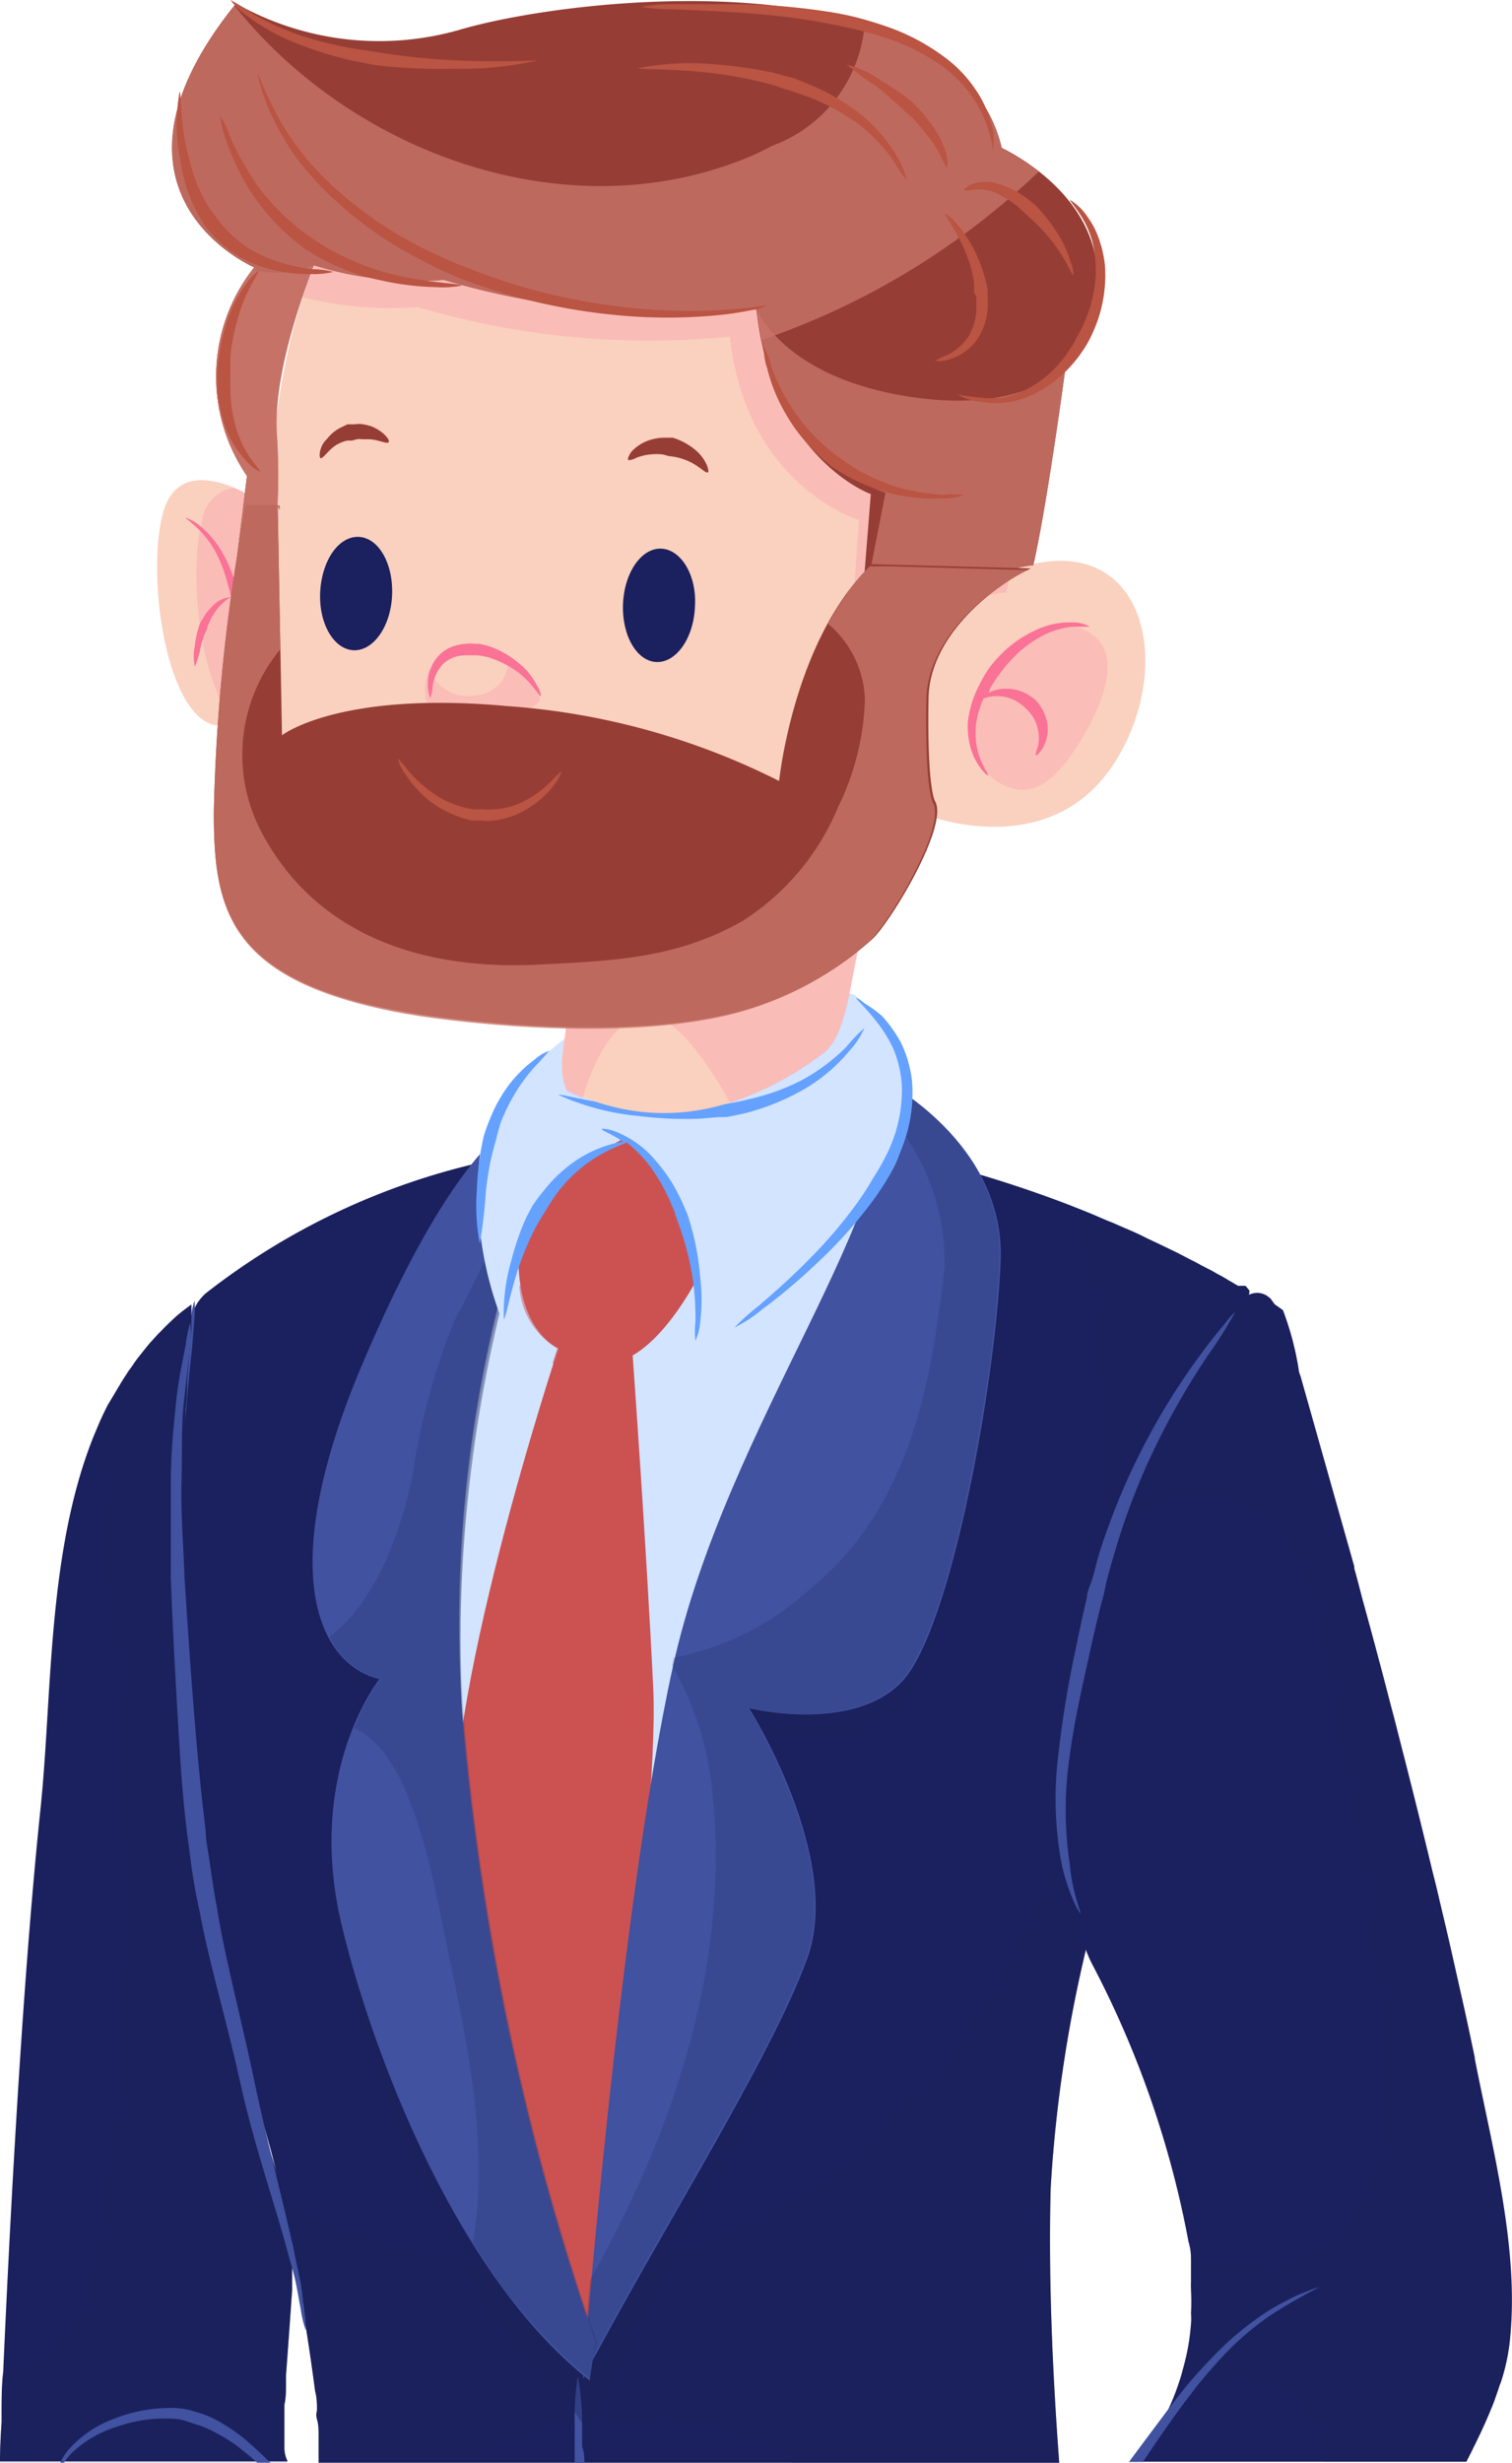 <svg xmlns="http://www.w3.org/2000/svg" viewBox="0 0 56.57 92.11"><defs><style>.cls-1{isolation:isolate;}.cls-2{fill:none;}.cls-3,.cls-7{fill:#d2e4ff;}.cls-10,.cls-12,.cls-3,.cls-5,.cls-9{mix-blend-mode:multiply;}.cls-4{fill:#1b205e;}.cls-10,.cls-5{fill:#1d255b;}.cls-5{opacity:0.4;}.cls-6{fill:#4052a0;}.cls-8,.cls-9{fill:#cc5252;}.cls-9{opacity:0.5;}.cls-10,.cls-14,.cls-16{opacity:0.2;}.cls-11{fill:#65a1ff;}.cls-12{fill:#c87568;opacity:0.8;}.cls-13{fill:#fad0bf;}.cls-14,.cls-15{fill:#fa7296;}.cls-17{fill:#963e35;}.cls-18{fill:#ba5443;}</style></defs><title>regular2Ресурс 8</title><g class="cls-1"><g id="Слой_2" data-name="Слой 2"><g id="OBJECTS"><line class="cls-2" x1="2.39" y1="92.11" x2="2.24" y2="92.11"/><path class="cls-3" d="M18.57,48.85c.17-.37.32-.75.47-1.13a6.37,6.37,0,0,0-.11,2.07S18.77,49.44,18.57,48.85Z"/><path class="cls-4" d="M46.74,48.26a.28.28,0,0,1,0,.09,47.17,47.17,0,0,1-1.61,7.44c-1.35,5-3.24,11.4-4.5,17.12a51.35,51.35,0,0,0-1.32,8.92c-.09,3.31.07,6.94.32,10.28H11.92c0-.41,0-.76,0-1s0-.4-.06-.62,0-.23,0-.35,0-.46-.07-.7c-.11-.84-.25-1.81-.42-2.85a1.16,1.16,0,0,1,0-.18c0-.19-.07-.41-.12-.66a5.34,5.34,0,0,0-.09-.53c0-.27-.1-.54-.16-.82v0l0-.15c-.1-.51-.21-1-.33-1.57,0-.17-.08-.34-.11-.52a43.9,43.9,0,0,0-1.86-6.15c0-.1-.07-.2-.12-.3a.25.25,0,0,0,0-.07c-1-2.85-1.8-7.78-2.15-12.69a.41.41,0,0,1,0-.11c0-.58-.08-1.16-.11-1.73v0c-.27-5.32,0-10.28.94-12.14a1.73,1.73,0,0,1,.44-.6,26.07,26.07,0,0,1,10.32-4.9h0l.09,0h0l.44-.1L19.6,43l.42-.07.15,0,.41-.06h0l.76-.1c.53-.08,1.08-.14,1.64-.19h0l.36,0h0c.48,0,1-.08,1.47-.1h0c.61,0,1.23,0,1.88,0h.34a32.62,32.62,0,0,1,5.78.59h0a1.91,1.91,0,0,1,.33.06l.38.08h.06l.2,0h0l.44.1c.76.17,1.49.37,2.19.57l.08,0c1.26.37,2.43.77,3.5,1.18l.73.29.19.08.49.21.25.1.41.18.26.11.35.16.26.13.32.15.25.12.29.14.23.11.27.14.21.11.24.12.2.11.21.11.18.09.19.11.15.08.16.09.13.08.14.08.1.06.12.07.08,0,.08,0,.06,0,.06,0h0Z"/><path class="cls-5" d="M46.74,48.26a.28.28,0,0,1,0,.09,47.17,47.17,0,0,1-1.61,7.44c-1.35,5-3.24,11.4-4.5,17.12a51.35,51.35,0,0,0-1.32,8.92c-.09,3.31.07,6.94.32,10.28h-10a11.86,11.86,0,0,0-5.92-1.59,12.65,12.65,0,0,0-1.75.13h0l-.09,0h-.09l-.2,0a11.61,11.61,0,0,0-3.78,1.39H11.92c0-.41,0-.76,0-1s0-.4-.06-.62,0-.23,0-.35,0-.46-.07-.7c-.11-.84-.25-1.81-.42-2.85a1.16,1.16,0,0,1,0-.18c0-.19-.07-.41-.12-.66a5.34,5.34,0,0,0-.09-.53c0-.27-.1-.54-.16-.82v0l0-.15c-.1-.51-.21-1-.33-1.57l-.12-.52h0l.08,0a1.13,1.13,0,0,0,.21.12,17.68,17.68,0,0,0,6.41,2.23c.36.06.72.11,1.09.14a19.21,19.21,0,0,0,2.63.06,2.73,2.73,0,0,0,.41,0h0a.06.06,0,0,0,.06,0l.25,0,.58,0,.16,0h.19a16.31,16.31,0,0,0,1.7-.29l.2,0h0c.37-.09.74-.19,1.1-.31,6.64-2.06,11.81-8.3,14-14.94h0c0-.07,0-.14.07-.2l.12-.38h0c0-.12.07-.24.1-.35h0a21.05,21.05,0,0,0,.62-2.76c.26-1.66.46-3.25.6-4.8h0c0-.37.06-.73.08-1.1h0c0-.46.06-.91.08-1.37h0a2.44,2.44,0,0,1,0-.27,52,52,0,0,0-.78-11.24c-.09-.47-.2-.94-.33-1.39l.73.29.19.08.49.21.25.1.41.18.26.11.35.16.26.13.32.15.25.12.29.14.23.11.27.14.21.11.24.12.2.11.21.11.18.09.19.11.15.08.16.09.13.08.14.08.1.06.12.07.08,0,.08,0,.06,0,.06,0h0Z"/><path class="cls-6" d="M8.55,75.81a3.77,3.77,0,0,0-.09-.59c-.07-.37-.18-.89-.31-1.52s-.26-1.37-.4-2.16-.32-1.63-.4-2.48c-.21-1.7-.46-3.39-.51-4.67l-.15-2.13s0-.21-.06-.59,0-.9,0-1.54,0-1.38,0-2.18.08-1.65.13-2.5.13-1.7.19-2.5.13-1.54.2-2.18.1-1.17.13-1.54a4.32,4.32,0,0,0,0-.59,2.37,2.37,0,0,0-.12.57c-.06.38-.13.91-.23,1.54s-.19,1.38-.28,2.18-.21,1.64-.26,2.5-.13,1.71-.19,2.51,0,1.56,0,2.2,0,1.18,0,1.56,0,.59,0,.59l.2,2.14c.07,1.29.36,3,.61,4.69.11.85.32,1.68.48,2.47s.31,1.53.48,2.15.3,1.14.4,1.5A2.64,2.64,0,0,0,8.55,75.81Z"/><path class="cls-6" d="M21.87,92.11H21.5c0-.2,0-.4,0-.61s0-.53,0-.78,0-.23,0-.34h0a9.17,9.17,0,0,1,.12-1.5,9.56,9.56,0,0,1,.16,1.8v.1l0,.73C21.86,91.71,21.86,91.91,21.87,92.11Z"/><path class="cls-7" d="M34.18,42.36S30.08,52.87,28,57.48,25.46,72.35,24.7,74.65,22.22,85.6,22.22,85.6A45,45,0,0,1,15.47,70c-2.05-9.23,0-21.53,3.59-26.4S29.31,39.54,34.18,42.36Z"/><path class="cls-3" d="M34.18,42.36S30.08,52.87,28,57.48,25.46,72.35,24.7,74.65,22.22,85.6,22.22,85.6A45,45,0,0,1,15.47,70c-2.05-9.23,0-21.53,3.59-26.4S29.31,39.54,34.18,42.36Z"/><path class="cls-8" d="M26.75,46.46s-1.29,3.2-3.08,4.23c0,0,.51,7.05.77,12.43S22.05,87,22.05,87s-4.28-12.09-5-17.47,3.84-19.1,3.84-19.1-1.92-.77-1.41-4.61S26,39.28,26.75,46.46Z"/><path class="cls-9" d="M21.07,66.65c.34-4.78,1.65-9.72.4-14.46a2.08,2.08,0,0,0-.8-1.21c.11-.35.18-.55.18-.55a2.89,2.89,0,0,1-1.42-2.36,4.28,4.28,0,0,0,2,.73,3.16,3.16,0,0,0,1.92-.49,3.11,3.11,0,0,0,1.41-2.45,3.34,3.34,0,0,0-.64-2.07,2.42,2.42,0,0,0-1.34-1,2.3,2.3,0,0,0-1.72.23,2.68,2.68,0,0,0-.28.18c2-1.93,5.37-2,5.94,3.29,0,0-1.29,3.2-3.08,4.23,0,0,.51,7.05.77,12.43S22.05,87,22.05,87s-.7-2-1.57-4.65C20.82,77.12,20.7,71.88,21.07,66.65Z"/><path class="cls-5" d="M13.61,51.42c4.78-11.68,7.47-9.76,7.47-9.76a53,53,0,0,0-3.75,23.15A103.43,103.43,0,0,0,22,88.45c.44-5.21,1.6-17.83,3.17-25.27,2-9.55,8.84-18,7.83-22.81,0,0,4.61,2.4,4.44,7s-1.84,14.33-3.69,16.36-5.72,1-5.72,1,3.53,5.79,2.18,9.7a50.86,50.86,0,0,1-3.74,7.72c-.82,1.51-1.66,3-2.48,4.51s-1.1,2.89-2.15,4.09c-.69-1.29-2.18-2.41-3.07-3.67a33.42,33.42,0,0,1-2.68-4.69,45,45,0,0,1-3.21-9.18c-1.39-6,1.41-9.58,1.41-9.58C12,63.12,10.25,59.62,13.61,51.42Z"/><path class="cls-6" d="M33,40.37s4.61,2.32,4.44,6.77-1.84,13.8-3.69,15.75-5.72,1-5.72,1,3.53,5.58,2.18,9.34-5.71,10.59-8.4,15.74c0,0,1.34-17.41,3.36-26.61S34,45,33,40.37Z"/><path class="cls-10" d="M26.64,66.9a11.65,11.65,0,0,0-1.5-4.62L25.2,62a10.35,10.35,0,0,0,5-2.48c3.78-3,4.64-7.63,5.14-12.12a8.32,8.32,0,0,0-2.29-5.93,5.08,5.08,0,0,0-.1-1.12s4.61,2.32,4.44,6.77-1.84,13.8-3.69,15.75-5.72,1-5.72,1,3.53,5.58,2.18,9.34-5.71,10.59-8.4,15.74c0,0,.11-1.42.31-3.67C25.24,79.69,27.35,73.36,26.64,66.9Z"/><path class="cls-6" d="M22.28,87.59a96.34,96.34,0,0,1-5-23.69,49.35,49.35,0,0,1,3.75-22.29s-2.69-1.85-7.47,9.4c-3.36,7.9-1.58,11.27.64,11.79,0,0-2.8,3.45-1.41,9.23,1.16,4.82,4.32,13.12,9.27,17Z"/><path class="cls-10" d="M16.66,72.48c-.41-1.92-1.21-6.94-3.41-7.84a7.67,7.67,0,0,1,1-1.84,2.9,2.9,0,0,1-1.92-1.59c1.71-1.26,2.66-3.87,3.1-6A25.63,25.63,0,0,1,17,49.4a63.76,63.76,0,0,0,3.52-7.88v0a1,1,0,0,1,.57.11A49.35,49.35,0,0,0,17.33,63.9a96.34,96.34,0,0,0,5,23.69L22.11,89a19.28,19.28,0,0,1-4.42-5.15C18.36,80.14,17.37,75.88,16.66,72.48Z"/><path class="cls-7" d="M32,37.23a5.22,5.22,0,0,1,.55,7.69A13.57,13.57,0,0,1,26,50.3s1.19-4.87-2.57-7.77c0,0-5,2.31-4.48,7.26a13.23,13.23,0,0,1-1-6.58C18.46,40,24.61,34.67,32,37.23Z"/><path class="cls-3" d="M20.15,43.14a.28.28,0,0,0,0-.09,5.61,5.61,0,0,0-.5-2.88A11.59,11.59,0,0,1,32,37.23a5.46,5.46,0,0,1,1.94,4.82,2.11,2.11,0,0,0-1.6-.73c-2.66-.08-5.33,0-6.59,2.86-.12.27-.22.53-.31.8a6.62,6.62,0,0,0-2-2.45A9.28,9.28,0,0,0,20,45.47,6.26,6.26,0,0,0,20.15,43.14Z"/><path class="cls-11" d="M23.9,41.74a9.33,9.33,0,0,1-3-.79c0-.07,1.53.38,3.08.45a14.55,14.55,0,0,0,2.12,0l.69-.09.26,0,.26-.05a5.81,5.81,0,0,0,.67-.14,8.31,8.31,0,0,0,2-.71,7.27,7.27,0,0,0,1.68-1.25,5.92,5.92,0,0,1,.68-.71,3.05,3.05,0,0,1-.54.83,6.4,6.4,0,0,1-1.65,1.42,8.77,8.77,0,0,1-2,.86c-.29.09-.54.13-.71.17l-.27.05-.27,0-.72.06A13.89,13.89,0,0,1,23.9,41.74Z"/><path class="cls-11" d="M19.6,45.74a4.8,4.8,0,0,1,.22-.45l.09-.17a6.17,6.17,0,0,1,.42-.57,5.43,5.43,0,0,1,1.11-1.07,4.58,4.58,0,0,1,1.38-.67,3.85,3.85,0,0,1,.49-.11l-.17-.11c-.36-.22-.64-.32-.62-.36s.07,0,.2,0a2.26,2.26,0,0,1,.51.18,3.68,3.68,0,0,1,1.3,1,5.94,5.94,0,0,1,.91,1.38c.1.2.17.38.22.49a1.09,1.09,0,0,1,.08.2,10,10,0,0,1,.46,2.32,7.14,7.14,0,0,1,0,1.63,2.2,2.2,0,0,1-.18.72,3.18,3.18,0,0,1,0-.73,10.28,10.28,0,0,0-.1-1.58,10.93,10.93,0,0,0-.58-2.2,1.94,1.94,0,0,0-.07-.19c0-.11-.11-.28-.18-.48a7.11,7.11,0,0,0-.77-1.35,5.26,5.26,0,0,0-.87-.89l-.52.22a5.36,5.36,0,0,0-2.2,1.83c-.22.33-.35.56-.35.56l-.1.15c-.05.1-.15.24-.24.42a10.3,10.3,0,0,0-.58,1.34c-.36,1-.54,2.09-.61,2.08a7,7,0,0,1,.28-2.18A9.84,9.84,0,0,1,19.6,45.74Z"/><path class="cls-11" d="M17.84,44.52a10.49,10.49,0,0,1,.14-1.4c.06-.38.12-.63.12-.63a5.9,5.9,0,0,1,.22-.61A5.51,5.51,0,0,1,19,40.63a4.78,4.78,0,0,1,1-1,1.71,1.71,0,0,1,.55-.33s-.17.2-.42.47a6,6,0,0,0-.82,1.06A6.84,6.84,0,0,0,18.73,42c-.11.35-.16.59-.16.59s-.07.23-.16.59-.17.84-.23,1.34a18.42,18.42,0,0,1-.23,2A7.68,7.68,0,0,1,17.84,44.52Z"/><path class="cls-11" d="M28.36,48.86c.55-.47,1.28-1.11,1.95-1.8a17.21,17.21,0,0,0,1.71-2,10.5,10.5,0,0,0,.65-1,8.4,8.4,0,0,0,.56-1,5.37,5.37,0,0,0,.51-2.49,4.24,4.24,0,0,0-.31-1.33,5.09,5.09,0,0,0-.61-1c-.44-.57-.81-.88-.78-.92a1.15,1.15,0,0,1,.28.19A4.85,4.85,0,0,1,33,38a5.06,5.06,0,0,1,.71,1,4.42,4.42,0,0,1,.41,1.41,5.53,5.53,0,0,1-.45,2.7,7.38,7.38,0,0,1-.55,1.11,10.21,10.21,0,0,1-.7,1,16.8,16.8,0,0,1-1.83,2A22,22,0,0,1,28.48,49a5,5,0,0,1-1,.65A8.57,8.57,0,0,1,28.36,48.86Z"/><path class="cls-4" d="M56.47,87.71a7.5,7.5,0,0,1-.32,1.4.06.06,0,0,0,0,0,1.07,1.07,0,0,0-.07.19l-.18.52c-.1.26-.21.52-.33.79l-.15.33-.24.5c-.06.11-.11.23-.17.34l-.07.14a1,1,0,0,0-.07.15H42.61a15.63,15.63,0,0,0,1.12-2,7.82,7.82,0,0,0,.36-.91,5.34,5.34,0,0,0,.16-.53,8.39,8.39,0,0,0,.31-1.72,2.67,2.67,0,0,0,0-.4,8.23,8.23,0,0,0,0-.86v-.06a2.09,2.09,0,0,1,0-.25c0-.18,0-.36,0-.54s0-.11,0-.17a.09.09,0,0,1,0,0c0-.26,0-.52-.09-.77A36.79,36.79,0,0,0,40.83,73.4a5.16,5.16,0,0,1-.21-.49,13.64,13.64,0,0,1-.88-2.64c0-.18-.08-.36-.11-.54s-.09-.52-.13-.78h0l0-.25-.06-.63c0-.23,0-.46,0-.68v-.13c0-.33,0-.66,0-1s0-.78.07-1.17c0-.23,0-.47.08-.7a.77.77,0,0,1,0-.15h0q0-.3.09-.6a1.1,1.1,0,0,0,0-.18.09.09,0,0,0,0-.05c0-.19.07-.39.11-.58,0,0,0,0,0,0a1.06,1.06,0,0,1,0-.19c0-.11,0-.23.07-.34s.1-.45.15-.68.06-.23.08-.35l.12-.44.12-.46c0-.13.07-.26.11-.4s0,0,0,0c.08-.26.15-.52.23-.78,0,0,0,0,0,0l.27-.87c.06-.18.12-.36.19-.55a26.85,26.85,0,0,1,2.39-5.19,24.88,24.88,0,0,1,1.77-2.76,5.83,5.83,0,0,1,1.38-1.36.69.69,0,0,1,.73,0l.13.1,0,0,0,0,.16.22v0L48,49a11.13,11.13,0,0,1,.59,2.22c0,.09.05.19.08.29h0q1,3.54,2,7.08a.64.64,0,0,0,0,.07c.11.39.21.78.31,1.17.22.79.43,1.57.64,2.36.16.59.31,1.19.47,1.79s.31,1.22.47,1.83c.31,1.22.62,2.46.92,3.7l.12.5c.09.35.18.71.26,1.07.15.63.3,1.26.44,1.88l.45,2c.15.67.29,1.34.43,2,0,0,0,0,0,.05C55.85,80.43,56.89,84.24,56.47,87.71Z"/><path class="cls-5" d="M56.47,87.71a9.52,9.52,0,0,1-.32,1.4.06.06,0,0,0,0,0,1.07,1.07,0,0,0-.07.19l-.18.52a2.55,2.55,0,0,1-.13.29c-.06.17-.13.33-.2.5l-.15.33-.24.5c-.06.11-.11.23-.17.34l-.07.14-.08.15H49.54V92a3.13,3.13,0,0,0-3.29-2.88,5.84,5.84,0,0,0-1.4.18H44.8l-.38-.06-.33,0h0c.06-.18.12-.35.17-.53a8.39,8.39,0,0,0,.31-1.72,2.67,2.67,0,0,0,0-.4,8.23,8.23,0,0,0,0-.86v-.06a2.09,2.09,0,0,1,0-.25c0-.18,0-.36,0-.54s0-.11,0-.17a.09.09,0,0,1,0,0c0-.26,0-.52-.09-.77a3.38,3.38,0,0,0,3.56.66c3.59-1.33,4-4.93,3.79-8.1a38.73,38.73,0,0,0-.78-4.9,28.25,28.25,0,0,0-.79-5.53c-.75-3.06-.34-8.25-4.14-9.88a3.64,3.64,0,0,0-.94-.27c-1.61-.24-2.74.87-3.53,2.41h0c-.17.35-.34.72-.48,1.1h0a24.24,24.24,0,0,0-1.21,5.41,34.18,34.18,0,0,0-.19,3.62h0c0,.45,0,.88,0,1.32,0,0,0,0,0,0,0,.19,0,.37,0,.56,0-.18-.08-.36-.11-.54s-.09-.52-.13-.78h0l0-.25-.06-.63c0-.23,0-.46,0-.68v-.13c0-.33,0-.66,0-1s0-.78.07-1.17c0-.23,0-.47.08-.7a.77.77,0,0,1,0-.15h0q0-.3.09-.6a1.1,1.1,0,0,0,0-.18.09.09,0,0,0,0-.05c0-.19.07-.39.11-.58,0,0,0,0,0,0a1.06,1.06,0,0,1,0-.19c0-.11,0-.23.07-.34s.1-.45.15-.68.06-.23.08-.35l.12-.44.12-.46c0-.13.07-.26.11-.4s0,0,0,0l.15-.48c0-.1,0-.2.08-.3s0,0,0,0l.27-.87c.06-.18.12-.36.19-.55a26.85,26.85,0,0,1,2.39-5.19,24.88,24.88,0,0,1,1.77-2.76,5.83,5.83,0,0,1,1.38-1.36.69.69,0,0,1,.73,0l.13.1,0,0,0,0,.16.22v0c.15.52.39,1.36.71,2.45,0,.09.05.19.08.29h0q1,3.54,2,7.08a.64.64,0,0,0,0,.07c.11.39.21.78.31,1.17.22.79.43,1.57.64,2.36.16.59.31,1.19.47,1.79s.31,1.22.47,1.83c.31,1.22.62,2.46.92,3.7l.12.5c.09.35.18.71.26,1.07.15.63.3,1.26.44,1.88l.45,2c.15.67.29,1.34.43,2,0,0,0,0,0,.05C56.12,81.74,56.71,85.72,56.47,87.71Z"/><path class="cls-6" d="M49.37,85.54a19.32,19.32,0,0,0-1.86,1.07A10.85,10.85,0,0,0,45.87,88c-.36.38-.72.79-1.07,1.22l-.52.68c-.54.73-1.05,1.48-1.52,2.18h-.52c.47-.64,1-1.34,1.49-2l.26-.34.43-.54c.4-.47.82-.92,1.24-1.34a11.32,11.32,0,0,1,1.73-1.39,7.12,7.12,0,0,1,.78-.44,4.14,4.14,0,0,1,.63-.29A3.67,3.67,0,0,1,49.37,85.54Z"/><path class="cls-6" d="M40.42,71.57a2.8,2.8,0,0,1-.25-.46,7.84,7.84,0,0,1-.43-1.3,13.14,13.14,0,0,1-.15-4.13,39.7,39.7,0,0,1,.67-4.07c.22-1.1.4-1.84.4-1.84s0-.18.13-.5.21-.77.38-1.31A25.52,25.52,0,0,1,45,50.55c.34-.47.66-.83.86-1.09a3.05,3.05,0,0,1,.36-.4,14.71,14.71,0,0,1-1,1.59,28.59,28.59,0,0,0-2.06,3.6,25.2,25.2,0,0,0-1.46,3.83c-.16.53-.29,1-.35,1.3s-.12.5-.12.5-.19.71-.43,1.81-.59,2.56-.78,4a13.68,13.68,0,0,0,0,4C40.13,70.87,40.47,71.55,40.42,71.57Z"/><path class="cls-4" d="M10.93,83.7V84q0,.14,0,.33v0c0,.07,0,.14,0,.21v0h0v.29c0,.17,0,.35,0,.55l0,.26c-.07,1-.15,2.14-.23,3.19l0,.31c0,.28,0,.54-.06.79l0,.21c0,.22,0,.42,0,.6l0,.32c0,.29,0,.47,0,.47a1.13,1.13,0,0,0,.12.52H0q0-.61.06-1.47c0-.14,0-.28,0-.44v0c0-.44,0-.93.06-1.44.24-5.4.7-14.38,1.39-21,.45-4.23.24-9.63,2-14,.09-.21.17-.41.26-.61a.08.08,0,0,0,0,0c.08-.18.17-.36.26-.54l.06-.1L4.36,52l.09-.15c.08-.13.16-.27.25-.4l.1-.16.14-.19.12-.18.13-.17.27-.34.14-.17.31-.34.14-.14c.15-.16.31-.31.47-.46s.37-.31.56-.45l.08-.06v.83s0,.07,0,.1c-.06.66-.12,1.32-.16,2q0,.51-.06,1a.62.62,0,0,0,0,.13.41.41,0,0,0,0,.11.41.41,0,0,0,0,.11c0,.53-.06,1.07-.07,1.6v.18c0,2,0,4,.11,5.93a.45.45,0,0,0,0,.11c.1,1.46.25,2.92.45,4.37.09,1.22.2,2.44.35,3.65.13,1,.29,2.1.47,3.14a.06.06,0,0,1,0,0c0,.3.1.59.16.89.16.86.35,1.7.54,2.55v0s0,.06,0,.09v.09a.2.2,0,0,1,0,.07c.16.9.36,1.79.59,2.68,0,0,0,0,0,.06.33,1.25.72,2.49,1.12,3.72.06.2.13.39.19.59a2.36,2.36,0,0,0,0,.46C10.9,83.44,10.92,83.57,10.93,83.7Z"/><path class="cls-5" d="M10.93,83.7V84q0,.14,0,.33v0c0,.07,0,.14,0,.21v.06l0,.13v.14c0,.17,0,.35,0,.55l0,.26c-.07,1-.15,2.14-.23,3.19l0,.31c0,.28,0,.54-.06.79l0,.21c0,.22,0,.42,0,.6l0,.32c0,.29,0,.47,0,.47a1.13,1.13,0,0,0,.12.52H0q0-.61.06-1.47c0-.14,0-.28,0-.44v0q0-.66.06-1.44A3.84,3.84,0,0,0,3.2,86.06c2.3-10.81,1.38-21.46.32-32.31.09-.21.17-.41.26-.61a.08.08,0,0,0,0,0c.08-.18.17-.36.26-.54l.06-.1L4.36,52l.09-.15c.08-.13.16-.27.25-.4l.1-.16.14-.19.12-.18.13-.17.27-.34.14-.17.31-.34.14-.14c.15-.16.31-.31.47-.46s.37-.31.56-.45l.08-.06v.38c0,.18,0,.37,0,.55-.06.66-.12,1.32-.16,2q0,.51-.06,1a.62.62,0,0,0,0,.13.41.41,0,0,0,0,.11.41.41,0,0,0,0,.11c0,.53-.06,1.07-.07,1.6v.18c0,.1,0,.21,0,.31,0,.42,0,.85-.09,1.26v.08c0,.54-.11,1.07-.15,1.61a14.09,14.09,0,0,0,0,1.84c0,.21,0,.42,0,.62.1,1.27.26,2.48.4,3.76a15.35,15.35,0,0,0,.55,3.84s0,.08,0,.12,0,0,0,.06a5.15,5.15,0,0,1,.16.56,30.09,30.09,0,0,1,.47,3.14.06.06,0,0,1,0,0l.09.55c0,.11,0,.23.07.34.16.86.35,1.7.54,2.55,0,0,0,.08,0,.11v.09a.2.2,0,0,1,0,.07c.16.9.36,1.79.59,2.68,0,0,0,0,0,.06.33,1.25.72,2.49,1.12,3.72.06.2.13.39.19.59a2.36,2.36,0,0,0,0,.46C10.9,83.44,10.92,83.57,10.93,83.7Z"/><path class="cls-6" d="M2.39,92.11a2.69,2.69,0,0,1,.29-.36,4.3,4.3,0,0,1,1.73-1,5.38,5.38,0,0,1,2-.29,1.91,1.91,0,0,1,.64.12l.23.08a3.46,3.46,0,0,1,.83.35,5.7,5.7,0,0,1,.8.5c.23.19.48.38.72.6h.5L10,92c-.26-.27-.56-.53-.82-.76a6.31,6.31,0,0,0-.83-.58,3.79,3.79,0,0,0-.91-.42l-.27-.08a2.63,2.63,0,0,0-.74-.1,5.7,5.7,0,0,0-2.15.4,4.2,4.2,0,0,0-1.75,1.2,2.18,2.18,0,0,0-.29.48Z"/><path class="cls-6" d="M11.44,87.16a4.4,4.4,0,0,1-.19-.8c-.05-.26-.1-.57-.17-.92s-.19-.75-.31-1.18c-.45-1.72-1.26-4-1.77-6.32s-1.2-4.62-1.52-6.4a20.73,20.73,0,0,1-.37-2.15L7,68.57s-.16-1.19-.27-3S6.48,61.41,6.39,59c0-1.2,0-2.39,0-3.52s.11-2.17.2-3.06.27-1.63.36-2.14a4.63,4.63,0,0,1,.17-.81,3.69,3.69,0,0,1,0,.83c-.06.51-.14,1.25-.24,2.14s-.06,1.93-.09,3,.07,2.3.11,3.49c.15,2.38.32,4.76.48,6.54s.31,2.95.31,2.95,0,.3.09.81.17,1.25.34,2.13c.27,1.75.89,4.07,1.38,6.4S10.62,82.44,11,84.2c.09.44.18.84.25,1.2s.08.68.12.94A4.17,4.17,0,0,1,11.44,87.16Z"/><path class="cls-12" d="M31.35,17.42c3.71-.64,7.27-1.91,9.48-5.59a7.78,7.78,0,0,1-1,2s-.68,5.08-1.19,7.28A3.72,3.72,0,0,0,36,22.67a3.61,3.61,0,0,0-1,2.54l-2.54-.51.76-6.27A6.26,6.26,0,0,1,31.35,17.42Z"/><path class="cls-13" d="M10.1,19s-3.27-2.46-4,.18S6.45,28.47,9,26.91,10.1,19,10.1,19Z"/><path class="cls-14" d="M10.1,19a7,7,0,0,0-1.35-.76,1.42,1.42,0,0,0-1.18,1.2c-.54,2-.08,6.26,1.27,7.6L9,26.91C11.52,25.36,10.1,19,10.1,19Z"/><path class="cls-15" d="M8.41,26.14a11.52,11.52,0,0,0,.33-1.82,7.66,7.66,0,0,0-.09-1.83s0-.23-.11-.56a5.46,5.46,0,0,0-.42-1.18,3.51,3.51,0,0,0-.74-1c-.25-.24-.45-.37-.44-.39a1.72,1.72,0,0,1,.52.29,3.69,3.69,0,0,1,.85,1,5.23,5.23,0,0,1,.51,1.22c.09.34.13.58.13.58a7.72,7.72,0,0,1,0,1.9A4.54,4.54,0,0,1,8.41,26.14Z"/><path class="cls-15" d="M7.29,24.94a1.9,1.9,0,0,1,0-.79,3.73,3.73,0,0,1,.1-.54l.07-.24a1,1,0,0,1,.12-.22l.14-.23.2-.22a1.09,1.09,0,0,1,.7-.37s-.33.22-.54.51l-.15.23-.1.21a1,1,0,0,0-.08.21s0,.08-.09.21a3.61,3.61,0,0,0-.15.49A4.11,4.11,0,0,1,7.29,24.94Z"/><path class="cls-13" d="M22,3.32s-8,1.47-10.22,6.6S10,23.33,10,23.33a27.27,27.27,0,0,0,.11,8.21,5.16,5.16,0,0,0,2.29,4c2.16,1.36,5.4,1.11,8,1.31,1.63.77.15,2.39.79,3.91,3.84,1.84,7.12.46,9.57-1.34,1.59-1.16.68-5.82,3.53-8.64a1.53,1.53,0,0,0,.24-.34s4.63,1.89,7.1-1.81,1.24-9.34-4.14-7.17C37.5,21.5,39.63,3.61,22,3.32Z"/><g class="cls-16"><path class="cls-15" d="M36.92,25.16c-.94,1.55-.73,3.39.46,4.11s2.14-.06,3.07-1.6,1.51-3.28.32-4S37.85,23.62,36.92,25.16Z"/></g><path class="cls-15" d="M36.64,25.62A4.09,4.09,0,0,1,37,25a4.29,4.29,0,0,1,.45-.52,4.39,4.39,0,0,1,1.22-.87,2.89,2.89,0,0,1,1.44-.33,1.22,1.22,0,0,1,.66.16s-.27,0-.65,0a3.14,3.14,0,0,0-1.3.44,4.39,4.39,0,0,0-1.06.88,4.92,4.92,0,0,0-.39.49,4,4,0,0,0-.34.53s0,.1-.08.15h0a1.41,1.41,0,0,1,.75-.17,1.55,1.55,0,0,1,.76.22,2,2,0,0,1,.22.15l.08.07.07.08a1.33,1.33,0,0,1,.15.22,1.59,1.59,0,0,1,.22.77A1.44,1.44,0,0,1,39,28c-.12.18-.22.27-.24.25s0-.14.07-.32a1.39,1.39,0,0,0,0-.65,1.26,1.26,0,0,0-.25-.56,1.08,1.08,0,0,0-.19-.21l-.05-.05a.8.8,0,0,0-.16-.13,1.39,1.39,0,0,0-.56-.26,1.56,1.56,0,0,0-.65,0l-.17.05a3.74,3.74,0,0,0-.28.93,3.67,3.67,0,0,0,0,.74,2.53,2.53,0,0,0,.17.62c.14.36.31.57.28.59s-.23-.15-.44-.51a2.33,2.33,0,0,1-.25-.66,3.06,3.06,0,0,1-.07-.81A3.88,3.88,0,0,1,36.64,25.62Z"/><g class="cls-16"><path class="cls-15" d="M16.06,25a1.5,1.5,0,0,0,1.74,1A1.27,1.27,0,0,0,19,24.56s1.24,1.08,1.19,1.62S14.94,28.32,16.06,25Z"/></g><path class="cls-15" d="M20.22,26.05s-.12-.16-.29-.37a3,3,0,0,0-.74-.67,3.93,3.93,0,0,0-.9-.42,2.37,2.37,0,0,0-.43-.08l-.12,0-.3,0a1.23,1.23,0,0,0-.84.3,1.52,1.52,0,0,0-.41.83,1.88,1.88,0,0,1-.09.47s-.09-.18-.09-.48a1.54,1.54,0,0,1,.36-1.06,1.42,1.42,0,0,1,.51-.37,1.9,1.9,0,0,1,.53-.12,1.68,1.68,0,0,1,.38,0h.14a2.6,2.6,0,0,1,.5.14,3.41,3.41,0,0,1,.95.56,2.53,2.53,0,0,1,.7.84C20.22,25.84,20.25,26,20.22,26.05Z"/><path class="cls-4" d="M26,22.7c-.05,1.17-.7,2.09-1.44,2.06s-1.3-1-1.25-2.18.7-2.1,1.44-2.06S26.08,21.53,26,22.7Z"/><path class="cls-4" d="M14.67,22.26c-.05,1.17-.7,2.09-1.44,2.06s-1.31-1-1.25-2.18.69-2.09,1.44-2.06S14.72,21.09,14.67,22.26Z"/><path class="cls-14" d="M11.31,11.11c.13-.39.28-.79.45-1.19C14,4.79,22,3.32,22,3.32,39.63,3.61,37.5,21.5,37.5,21.5s.21-.08.31-.12c-.06.29-.11.55-.16.78a3.73,3.73,0,0,0-2.72,1.53c-1.18,1.52,0,1.52,0,1.52l-3.17-.42.38-5.34s-4.24-1.27-4.83-6.86a30.59,30.59,0,0,1-11.7-1.11A13.22,13.22,0,0,1,11.31,11.11Z"/><path class="cls-17" d="M39.85,13.86s-.68,5.08-1.19,7.28A3.72,3.72,0,0,0,36,22.67,8,8,0,0,0,34.48,26L32,25.75l.58-7.27s-3.68-1.32-4.28-6.91a30.64,30.64,0,0,1-11.69-1.1,13,13,0,0,1-4.87-.55s-1.57,3.77-1.4,6.31A23.59,23.59,0,0,1,10,22.16l-1.19-.85.43-3.51A6.56,6.56,0,0,1,9.51,10S3.07,7.25,8.83.13a10.9,10.9,0,0,0,8.31,1c4.57-1.36,18.64-2.72,20.34,4.4C37.48,5.55,43.58,8.26,39.85,13.86Z"/><path class="cls-12" d="M8.77.21C13.17,5.74,21.22,8.69,28,5.88a8.72,8.72,0,0,0,.87-.42A5.29,5.29,0,0,0,32.35.91c2.56.8,4.55,2.23,5.13,4.64a7.56,7.56,0,0,1,1.38.87,28.1,28.1,0,0,1-10.35,6.29c-.08-.36-.14-.74-.19-1.14a30.64,30.64,0,0,1-11.69-1.1,13,13,0,0,1-4.87-.55s-1.57,3.77-1.4,6.31A23.59,23.59,0,0,1,10,22.16l-1.19-.85.43-3.51A6.56,6.56,0,0,1,9.51,10S3.13,7.27,8.77.21Z"/><path class="cls-12" d="M34.26,14.87c3.25.45,4.94-.51,5.71-1.21l-.12.2s-.68,5.08-1.19,7.28A3.72,3.72,0,0,0,36,22.67,8,8,0,0,0,34.48,26L32,25.75l.21-2.62.92-4.7s-4.23-1.27-4.83-6.86C28.32,11.57,29.34,14.2,34.26,14.87Z"/><path class="cls-12" d="M10.36,16.23A23.59,23.59,0,0,1,10,22.16l-1.19-.85.43-3.51a6.55,6.55,0,0,1,.23-7.73,3.33,3.33,0,0,0,2.27-.15S10.19,13.69,10.36,16.23Z"/><path class="cls-18" d="M12.57,7.52A12.81,12.81,0,0,1,11.16,6a9.92,9.92,0,0,1-.95-1.59,5.71,5.71,0,0,1-.28-.67,3.1,3.1,0,0,1-.18-.54,1.5,1.5,0,0,1-.11-.48s.24.68.74,1.61a10.15,10.15,0,0,0,1,1.5A11.75,11.75,0,0,0,12.8,7.27,14.76,14.76,0,0,0,16,9.37c.95.46,1.62.7,1.62.7s.64.26,1.65.58a23.86,23.86,0,0,0,3.78.8,21.1,21.1,0,0,0,3.87.15c1.06-.06,1.76-.2,1.76-.16a1.41,1.41,0,0,1-.47.14,11.87,11.87,0,0,1-1.27.2,19.69,19.69,0,0,1-3.93,0,22.4,22.4,0,0,1-3.86-.72c-1-.3-1.71-.56-1.71-.56a16.14,16.14,0,0,1-1.63-.75A14.44,14.44,0,0,1,12.57,7.52Z"/><path class="cls-18" d="M11.68,9.47l-.23-.13-.21-.16a6.47,6.47,0,0,1-.53-.45A7.81,7.81,0,0,1,9.35,7.12a8.73,8.73,0,0,1-.89-1.88,3.37,3.37,0,0,1-.22-.92,4.43,4.43,0,0,1,.39.85,11.35,11.35,0,0,0,1,1.77A8.5,8.5,0,0,0,11,8.4a4.08,4.08,0,0,0,.52.4l.2.14.21.14c.14.08.32.21.56.33a9.42,9.42,0,0,0,1.86.76c1.42.41,2.92.43,2.92.51a3.64,3.64,0,0,1-.94.06,10.44,10.44,0,0,1-2.06-.25,8.16,8.16,0,0,1-2-.69A4.56,4.56,0,0,1,11.68,9.47Z"/><path class="cls-18" d="M6.72,3.43c.07,0,0,1.29.36,2.51a5.94,5.94,0,0,0,.6,1.59A3.7,3.7,0,0,0,8,8l.12.17.13.17a3.83,3.83,0,0,0,.37.4,4.14,4.14,0,0,0,1.4.91,6.9,6.9,0,0,0,1.65.42,2.94,2.94,0,0,1,.8.1,3.05,3.05,0,0,1-.81.08A5.75,5.75,0,0,1,9.87,10a4.2,4.2,0,0,1-1.58-.89,3.4,3.4,0,0,1-.43-.44l-.15-.17a2.05,2.05,0,0,1-.12-.2,3.14,3.14,0,0,1-.3-.52A6,6,0,0,1,6.75,6,6.76,6.76,0,0,1,6.72,3.43Z"/><path class="cls-18" d="M36.88,4.56a4.47,4.47,0,0,0-.6-1.07,4.84,4.84,0,0,0-1-1,8.14,8.14,0,0,0-2.35-1.14c-.69-.21-1.17-.31-1.17-.31S31.31.94,30.59.81,28.9.56,27.92.49,26,.38,25.23.35A7.51,7.51,0,0,1,24,.26a5.82,5.82,0,0,1,1.23-.1c.74,0,1.73,0,2.71,0a24.56,24.56,0,0,1,2.72.23c.74.1,1.22.22,1.22.22s.49.11,1.2.35a8,8,0,0,1,2.42,1.3,4.89,4.89,0,0,1,1,1.09,3.92,3.92,0,0,1,.55,1.16,2.49,2.49,0,0,1,.12.49,2.08,2.08,0,0,1,0,.39c0,.22,0,.34,0,.34S37.13,5.23,36.88,4.56Z"/><path class="cls-18" d="M14.07,2.44l-.93-.18a14.64,14.64,0,0,1-2-.62,8.08,8.08,0,0,1-1.84-1A3,3,0,0,1,8.62,0a8.11,8.11,0,0,1,.8.49,9.65,9.65,0,0,0,1.84.84,14.08,14.08,0,0,0,2,.49l.91.14a24.92,24.92,0,0,0,2.94.3c1.49.07,3,0,3,0a12.54,12.54,0,0,1-3,.31A21.71,21.71,0,0,1,14.07,2.44Z"/><path class="cls-18" d="M34.12,4.39l-.32-.27a10.13,10.13,0,0,0-1-.88,12.06,12.06,0,0,1-1.12-.82A3.51,3.51,0,0,1,32.94,3a9.46,9.46,0,0,1,1.18.81l.31.32a5.58,5.58,0,0,1,.6.79,3.16,3.16,0,0,1,.39.91c.06.27,0,.45,0,.45s-.09-.16-.2-.39a3.51,3.51,0,0,0-.49-.78A8.53,8.53,0,0,0,34.12,4.39Z"/><path class="cls-18" d="M33.42,6A6.49,6.49,0,0,0,32.07,4.6a8.86,8.86,0,0,0-1.7-.93l-.83-.29-.24-.07a5.11,5.11,0,0,0-.61-.19,15.11,15.11,0,0,0-1.93-.37c-1.43-.19-2.88-.14-2.88-.2a10.12,10.12,0,0,1,2.91-.14,15.8,15.8,0,0,1,2,.28c.27.05.49.13.65.17l.25.06s.35.13.85.35a7.88,7.88,0,0,1,1.74,1.07,5.79,5.79,0,0,1,1.3,1.55,2.75,2.75,0,0,1,.34.85A5.64,5.64,0,0,1,33.42,6Z"/><path class="cls-18" d="M40.14,10.3s-.09-.17-.21-.4a6.32,6.32,0,0,0-.52-.81,6.51,6.51,0,0,0-.94-1l-.31-.29a3.44,3.44,0,0,0-.77-.52,1.55,1.55,0,0,0-.88-.19c-.25,0-.41.09-.43,0s0,0,.09-.09a1,1,0,0,1,.31-.15,1.65,1.65,0,0,1,1,.07,3.44,3.44,0,0,1,.92.48c.22.17.36.3.36.3a6.34,6.34,0,0,1,.9,1.18,4,4,0,0,1,.4.93C40.18,10.1,40.17,10.3,40.14,10.3Z"/><path class="cls-18" d="M36.44,10.9a2.15,2.15,0,0,0,0-.36,5,5,0,0,0-.3-1.07,6.6,6.6,0,0,0-.51-1c-.16-.27-.29-.43-.26-.46s.19.1.41.34a4.91,4.91,0,0,1,.67,1,5.43,5.43,0,0,1,.42,1.12,2.06,2.06,0,0,1,.08.39l0,.16a4.65,4.65,0,0,1,0,.56,2.37,2.37,0,0,1-.43,1.17,2,2,0,0,1-1,.69,1.24,1.24,0,0,1-.54.06s.2-.12.48-.23a2,2,0,0,0,.79-.71,2.15,2.15,0,0,0,.28-1c0-.3,0-.49,0-.49S36.45,11,36.44,10.9Z"/><path class="cls-18" d="M35.82,14.75s.35.08.86.12a3.78,3.78,0,0,0,.87,0,3.53,3.53,0,0,0,.92-.34,4.15,4.15,0,0,0,1.38-1.21,4.21,4.21,0,0,0,.44-.71,4.48,4.48,0,0,0,.36-.75A4.87,4.87,0,0,0,41,10a4.45,4.45,0,0,0-.14-1,3.7,3.7,0,0,0-.34-.8c-.26-.44-.51-.69-.48-.72a2,2,0,0,1,.64.62,3,3,0,0,1,.43.82,4.27,4.27,0,0,1,.23,1,5.16,5.16,0,0,1-.25,2,5.64,5.64,0,0,1-.36.84,4.91,4.91,0,0,1-.52.76,4.62,4.62,0,0,1-1.57,1.24,3.27,3.27,0,0,1-2,.26A2,2,0,0,1,35.82,14.75Z"/><path class="cls-18" d="M28.87,13.76a8.06,8.06,0,0,0,.79,1.54,6.47,6.47,0,0,0,1.11,1.3,4.26,4.26,0,0,0,.43.36l.17.13s.25.19.64.44a7.9,7.9,0,0,0,1.56.69,8.61,8.61,0,0,0,1.71.29,3.61,3.61,0,0,1,.8,0,2.32,2.32,0,0,1-.8.13,6.85,6.85,0,0,1-1.79-.15,7.12,7.12,0,0,1-1.7-.63c-.43-.24-.7-.43-.7-.43l-.18-.15a4.76,4.76,0,0,1-.44-.41,6.39,6.39,0,0,1-1.1-1.44,6.33,6.33,0,0,1-.67-1.67,2.23,2.23,0,0,1-.12-.8A3.23,3.23,0,0,1,28.87,13.76Z"/><path class="cls-18" d="M8.55,11.84a4.87,4.87,0,0,1,.68-1.25c.23-.32.44-.48.45-.46s-.12.23-.3.56A6.58,6.58,0,0,0,8.87,12a7.81,7.81,0,0,0-.25,1.33c0,.37,0,.62,0,.62v.16a3.33,3.33,0,0,0,0,.45,5.2,5.2,0,0,0,.18,1.33,4,4,0,0,0,.56,1.23c.21.3.39.48.36.52a1.63,1.63,0,0,1-.51-.41A3.71,3.71,0,0,1,8.44,16a6.09,6.09,0,0,1-.31-1.42c0-.19,0-.36,0-.47v-.18s0-.27.07-.65A7.63,7.63,0,0,1,8.55,11.84Z"/><path class="cls-14" d="M20.41,36.89c-2.63-.2-5.87,0-8-1.31a5.16,5.16,0,0,1-2.29-4,18.71,18.71,0,0,1-.38-3.66,16.52,16.52,0,0,0,1.39,5c1.62,3.07,6.72,3.88,14.33,3.07S34.1,30,34.1,30l.13.87c-2.75,2.83-1.89,7.41-3.46,8.56a12,12,0,0,1-3.45,1.82C26.37,39.55,25.09,37.75,24,38s-1.83,1.75-2.2,3.08c-.19-.08-.38-.15-.58-.25C20.56,39.28,22,37.66,20.41,36.89Z"/><path class="cls-17" d="M9.2,18.91l1.26,0,0,.16-.07-.14.16,8.57s2.13-1.67,8.44-1.09a26.7,26.7,0,0,1,10.16,2.8s.54-5.32,3.48-8.11l5.94.16c-1.18.53-3.78,2.39-3.83,4.84-.06,3.41.24,3.86.24,3.86.54.91-1.67,4.53-2.33,5.15a12.19,12.19,0,0,1-4.92,2.7c-3.42.94-8.44.65-11.91.15C8.52,36.86,8,34.07,8,30.36A70,70,0,0,1,9.2,18.91Z"/><path class="cls-12" d="M8,30.36A70,70,0,0,1,9.2,18.91l1.26,0,0,.16-.07-.14.1,5.35A6.19,6.19,0,0,0,9.72,31c2.08,4.07,6.22,5.28,10.36,5.08,2.77-.14,5.22-.21,7.71-1.64a9.24,9.24,0,0,0,3.57-4.26,9.81,9.81,0,0,0,1-4,3.85,3.85,0,0,0-1.38-2.85c.11-.19.22-.39.34-.58l0,0c.12-.19.24-.37.37-.54l0-.05c.13-.17.27-.34.41-.5a.08.08,0,0,1,0,0,5.11,5.11,0,0,1,.45-.48l.73,0,4.7.13h.51c-1.18.53-3.78,2.39-3.83,4.84-.06,3.41.24,3.86.24,3.86.54.91-1.67,4.53-2.33,5.15a12.19,12.19,0,0,1-4.92,2.7c-3.42.94-8.44.65-11.91.15l-.66-.11C8.48,36.69,8,34,8,30.36Z"/><path class="cls-18" d="M14.89,28.39a1.54,1.54,0,0,0,.26.54,4.36,4.36,0,0,0,.89,1,4,4,0,0,0,1.19.64,3.32,3.32,0,0,0,.43.12l.17,0H18a1.83,1.83,0,0,0,.45,0,3.06,3.06,0,0,0,1.28-.44,3.53,3.53,0,0,0,1-.89,1.86,1.86,0,0,0,.29-.52s-.19.15-.42.4a4,4,0,0,1-1,.73,2.74,2.74,0,0,1-1.16.3,2.51,2.51,0,0,1-.39,0h-.15l-.14,0a1.7,1.7,0,0,1-.39-.07,3.49,3.49,0,0,1-1.12-.5,5.23,5.23,0,0,1-.94-.83C15.07,28.56,14.92,28.38,14.89,28.39Z"/><path class="cls-17" d="M23.51,17.21s.14,0,.28-.08A1.9,1.9,0,0,1,24.3,17a2,2,0,0,1,.51,0l.22.06a2.2,2.2,0,0,1,.73.19c.36.15.64.46.72.42s-.06-.5-.45-.83a2.41,2.41,0,0,0-.86-.47h-.32a1.84,1.84,0,0,0-.68.14,1.58,1.58,0,0,0-.55.39C23.51,17.06,23.47,17.18,23.51,17.21Z"/><path class="cls-17" d="M12,17.14c.1,0,.29-.31.57-.49a1.49,1.49,0,0,1,.41-.17,1.64,1.64,0,0,1,.18,0l.19-.05a.54.54,0,0,1,.2,0h.24c.34,0,.68.19.75.11s-.2-.41-.63-.59a2.14,2.14,0,0,0-.32-.08.81.81,0,0,0-.3,0H13l-.27.13a1.51,1.51,0,0,0-.49.41C11.94,16.68,11.92,17.12,12,17.14Z"/><line class="cls-2" x1="2.39" y1="92.11" x2="2.24" y2="92.11"/></g></g></g></svg>